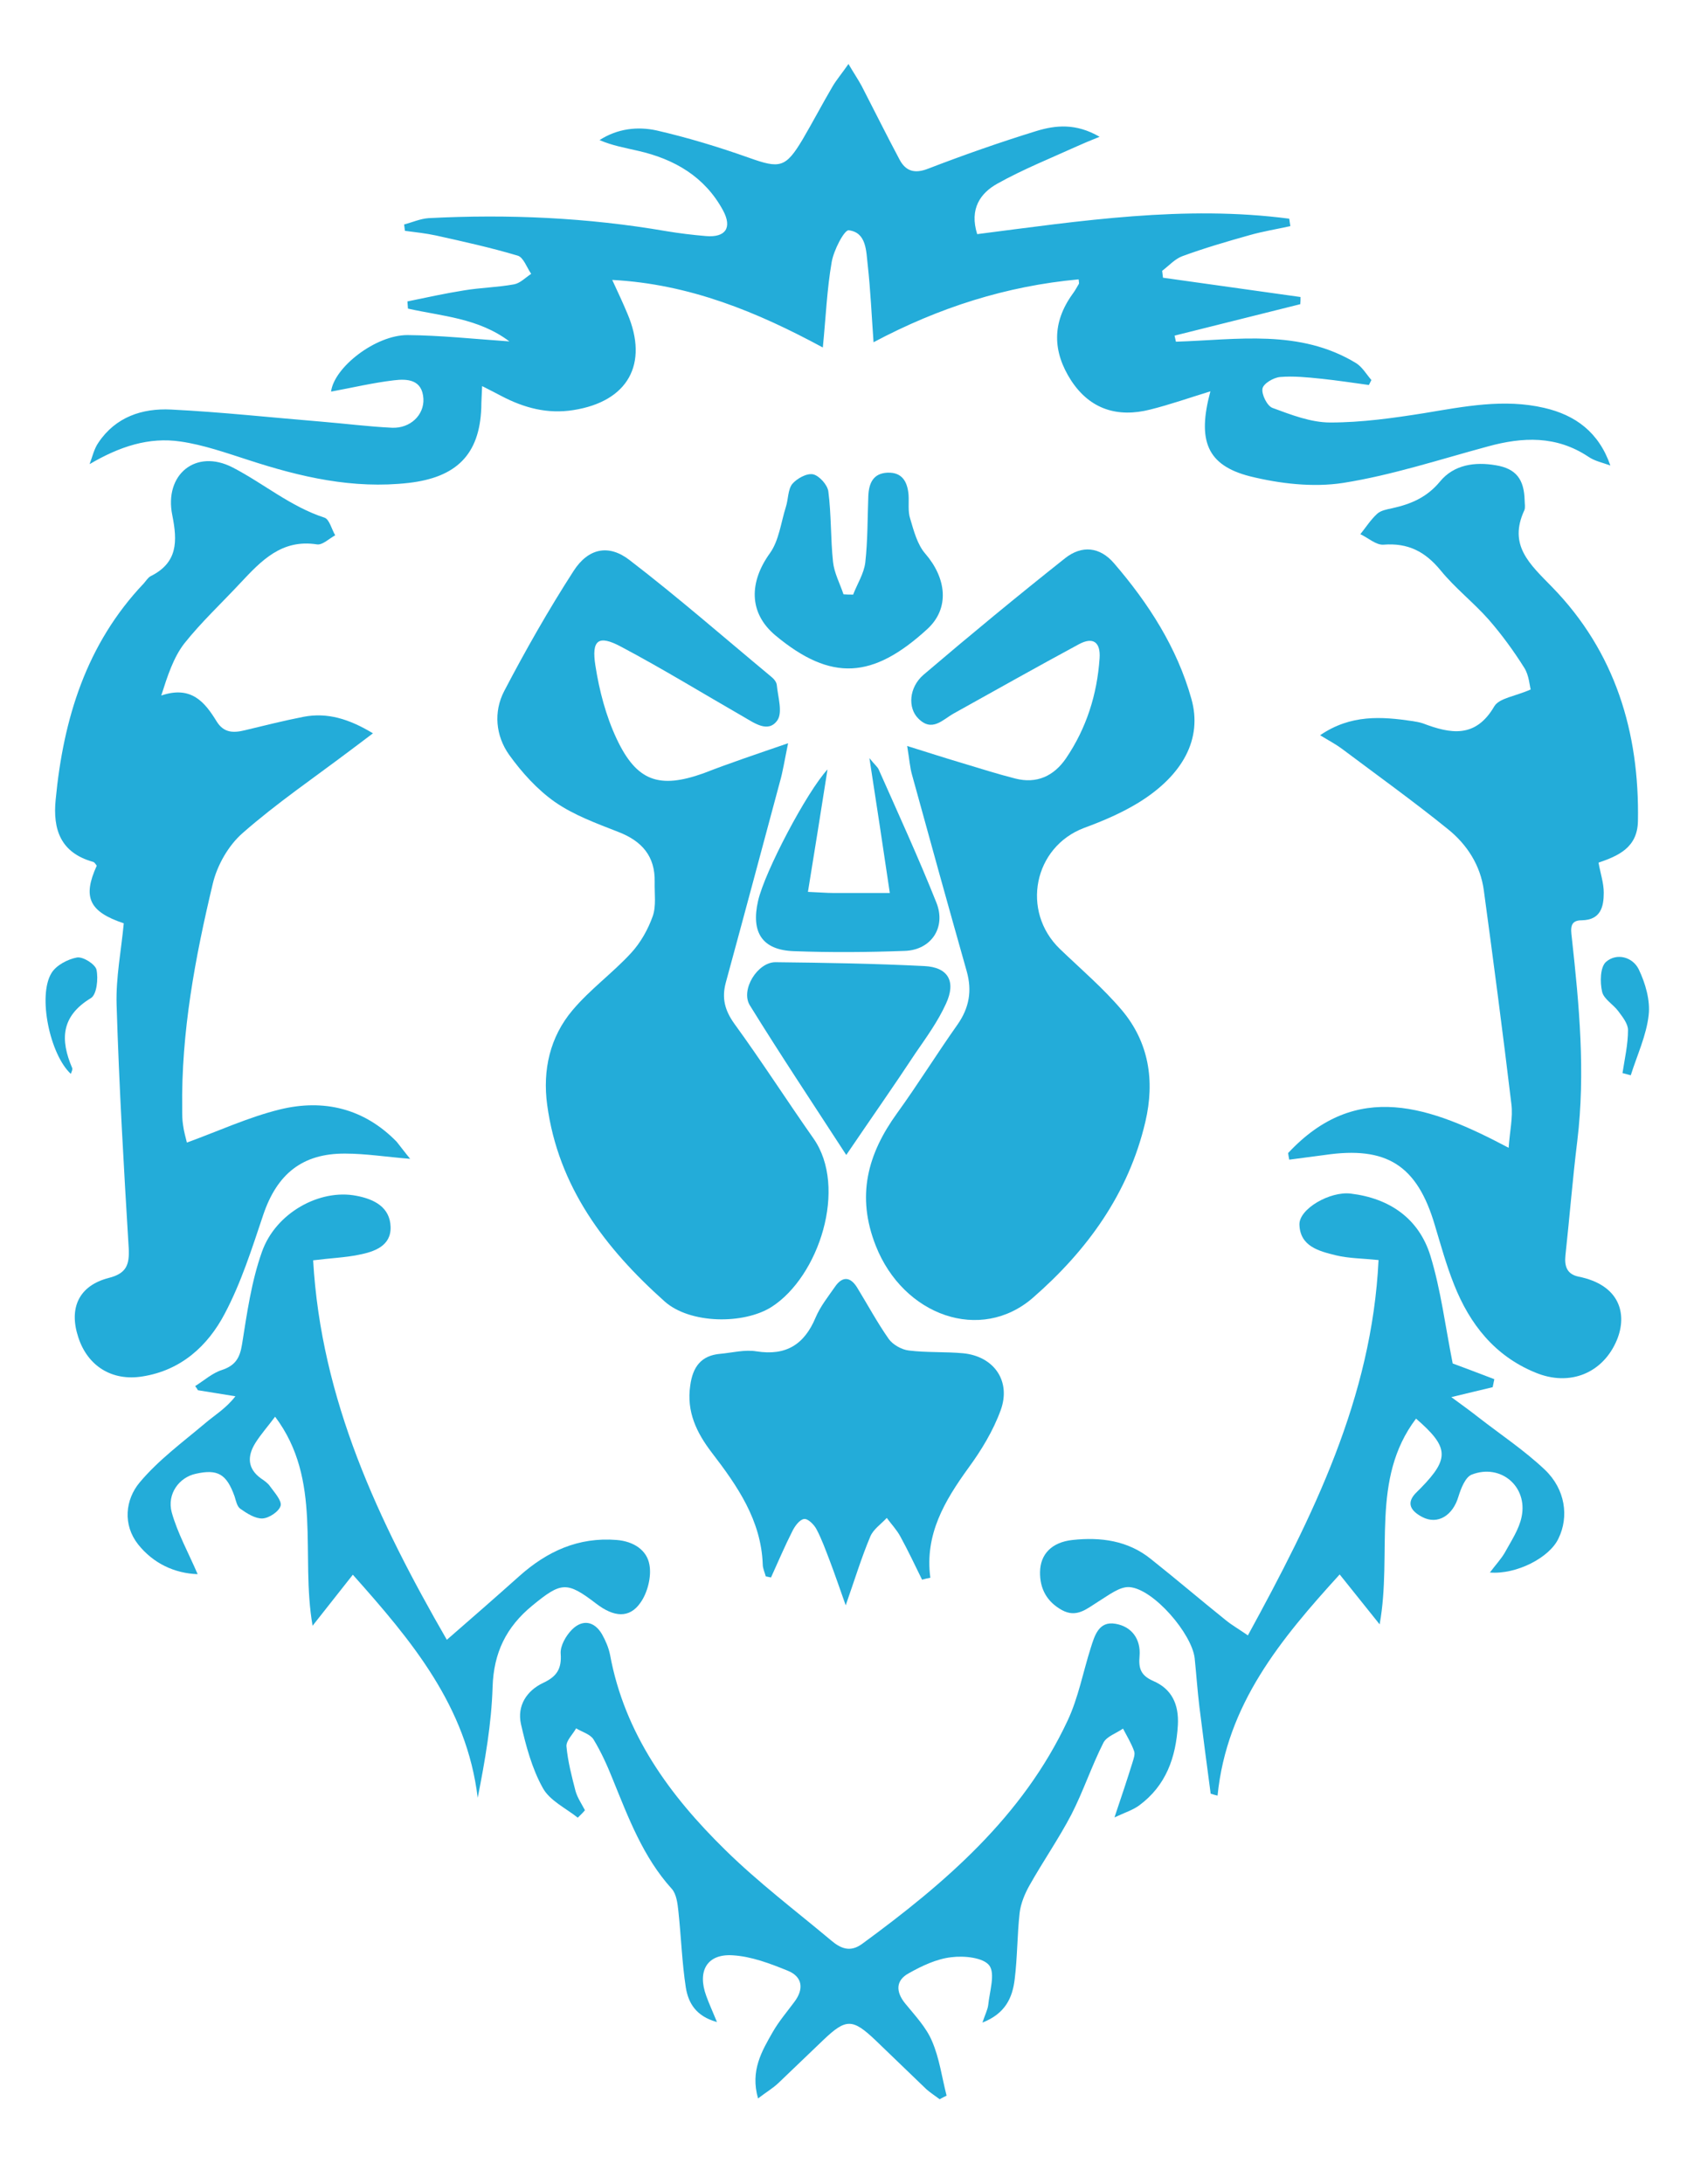 <?xml version="1.0" encoding="utf-8" standalone="no"?>
<!DOCTYPE svg PUBLIC "-//W3C//DTD SVG 1.1//EN" "http://www.w3.org/Graphics/SVG/1.1/DTD/svg11.dtd">
<svg version="1.1" xmlns="http://www.w3.org/2000/svg" xmlns:xlink="http://www.w3.org/1999/xlink" width="100%" height="100%"
	 viewBox="0 0 612 792" style="fill-rule:evenodd;clip-rule:evenodd;stroke-linejoin:round;stroke-miterlimit:1.414;" xml:space="preserve">
<g>
	<g>
		<path d="M439.1,141.9c-7.5,2.3-14.6,4.8-21.8,6.6c-11.8,3-21.8,0-28.7-10.5c-6.8-10.5-7-21,0.5-31.4c0.9-1.2,1.6-2.5,2.3-3.7
			c0.1-0.2,0-0.5-0.1-1.6c-26.2,2.4-50.7,10.2-74.4,22.8c-0.7-9.7-1.1-18.9-2.1-27.9c-0.6-5.1-0.4-11.9-6.9-12.7
			c-1.6-0.2-5.5,7.3-6.2,11.6c-1.7,9.8-2.1,19.8-3.2,30.9c-23.7-12.8-48.2-23-76.4-24.5c2.2,4.7,3.9,8.4,5.5,12.2
			c7.8,18.3,0.2,31.9-19.6,35c-9.4,1.5-17.9-0.8-26.1-5.1c-2.1-1.1-4.2-2.2-7-3.6c-0.1,3.1-0.3,5.4-0.3,7.8
			c-0.6,17.1-9.1,25.3-26.3,27.3c-20.2,2.3-39.2-2.1-58.2-8.3c-8.1-2.6-16.3-5.5-24.6-6.7c-11.5-1.7-22.1,1.8-33,8.2
			c1-2.6,1.6-5.5,3.2-7.8C42,151.1,51.7,148,62,148.5c18.2,0.9,36.4,2.9,54.7,4.4c8.5,0.7,17,1.8,25.5,2.2
			c6.6,0.3,11.7-4.6,11.4-10.5c-0.4-7-5.8-7.3-10.7-6.7c-7.6,0.9-15.2,2.7-22.8,4.1c1.1-8.8,16.1-20.5,27.7-20.5
			c12,0.1,24,1.4,37,2.3c-11.3-8.5-24.4-9.1-36.8-11.9c-0.1-0.9-0.1-1.7-0.2-2.6c6.8-1.4,13.6-2.9,20.5-4c6-1,12.2-1.1,18.2-2.2
			c2.2-0.4,4.2-2.5,6.2-3.8c-1.6-2.3-2.8-6-4.9-6.6c-9.7-2.9-19.7-5.1-29.6-7.3c-3.7-0.8-7.5-1.2-11.3-1.7c-0.1-0.8-0.2-1.5-0.3-2.3
			c3-0.8,5.9-2.1,8.9-2.3c28.9-1.5,57.6-0.2,86.1,4.7c4.8,0.8,9.7,1.4,14.5,1.8c7.1,0.6,9.6-3,6.2-9.3
			c-6.6-12.2-17.6-18.6-30.8-21.6c-4.7-1.1-9.4-1.9-14-3.9c6.5-4.2,13.8-5,20.7-3.5c11.3,2.6,22.5,6,33.5,9.9
			c11.2,4,13.3,3.7,19.5-6.7c3.7-6.3,7.1-12.8,10.8-19.1c1.4-2.4,3.3-4.6,5.8-8.2c2,3.4,3.5,5.6,4.8,8c4.6,8.9,9,17.8,13.7,26.6
			c2.2,4.2,5.4,5.3,10.3,3.4c13-5,26.1-9.6,39.4-13.7c6.9-2.1,14.3-2.9,22.9,2.1c-3.7,1.5-5.9,2.4-8.1,3.4
			c-9.7,4.4-19.7,8.4-29,13.6c-6.1,3.4-10.2,9.1-7.3,18.3c37.5-4.8,75.2-10.6,113.2-5.6c0.1,0.9,0.3,1.8,0.4,2.7
			c-5,1.1-10,1.9-14.9,3.3c-8.2,2.3-16.4,4.7-24.3,7.6c-2.7,1-4.9,3.5-7.3,5.3c0.1,0.8,0.2,1.7,0.3,2.5c16.6,2.3,33.3,4.7,49.9,7
			c0,0.9,0,1.8-0.1,2.6c-15.2,3.8-30.4,7.6-45.6,11.4c0.2,0.7,0.3,1.5,0.5,2.2c22.2-0.7,44.9-4.7,65.4,7.8c2.2,1.4,3.7,4,5.5,6.1
			c-0.3,0.6-0.6,1.2-0.9,1.8c-5.9-0.8-11.7-1.7-17.6-2.3c-4.8-0.5-9.8-1-14.6-0.6c-2.4,0.2-6.1,2.4-6.4,4.2c-0.4,2.1,1.7,6.3,3.6,7
			c6.8,2.5,13.9,5.3,21,5.3c11.4,0,22.8-1.6,34.1-3.4c14.5-2.4,28.9-5.3,43.5-1.9c11.3,2.6,19.8,8.8,24,20.9c-2.7-1-5.7-1.6-8-3.2
			c-11.6-7.7-23.8-7.2-36.5-3.7c-17.4,4.7-34.7,10.4-52.4,13.2c-10.9,1.7-23,0.3-33.9-2.4C437.8,168.7,434.3,159.7,439.1,141.9z" style="fill:#23acd9;"/>
		<path d="M329.1,270.5c8,2.5,14.2,4.5,20.3,6.3c6.3,1.9,12.6,3.9,18.9,5.5c7.8,2,14-0.9,18.4-7.3c7.4-10.9,11.3-23.1,12.2-36.3
			c0.4-5.8-2.3-7.9-7.5-5.1c-15.2,8.2-30.3,16.7-45.4,25.1c-4.1,2.3-7.9,6.9-12.9,1.8c-3.8-3.8-3.4-11.2,1.9-15.8
			c16.9-14.4,34-28.5,51.4-42.3c6.1-4.8,12.6-4.1,17.7,1.8c12.5,14.5,22.9,30.6,28.1,49.2c4.1,14.5-3.1,27.7-19.1,37.6
			c-6.2,3.8-13,6.7-19.8,9.2c-18.3,6.9-23,30.2-8.8,43.9c7.6,7.3,15.6,14.1,22.4,22.1c9.9,11.7,12.1,25.7,8.6,40.6
			c-6.1,26-21.1,46.6-40.7,63.7c-19,16.6-47.1,6.6-57.1-18.8c-7.1-18-3-33.2,7.7-48c7.6-10.5,14.4-21.5,21.9-32.1
			c4.3-6.1,5.4-12.3,3.4-19.4c-6.7-23.7-13.3-47.4-19.8-71.1C330.1,278.4,329.9,275.3,329.1,270.5z" style="fill:#23acd9;"/>
		<path d="M285.9,269.5c-1.3,6.3-1.9,10.3-3,14.1c-6.5,24.2-13,48.5-19.6,72.7c-1.5,5.6-0.4,10,3.1,14.9c9.9,13.6,19,27.8,28.7,41.6
			c12.5,17.8,2,50.1-15.2,61.1c-10.1,6.4-29.6,6.2-38.8-2c-21.5-19.2-38.6-41.5-42.6-71.3c-1.7-12.6,1-24.6,9.2-34.3
			c6.4-7.6,14.6-13.5,21.3-20.8c3.4-3.7,6.1-8.5,7.8-13.3c1.3-3.7,0.6-8.2,0.7-12.4c0.2-9.3-4.6-14.8-13.1-18.1
			c-7.9-3.1-16.2-6.1-23.1-10.9c-6.4-4.5-12-10.7-16.6-17.1c-4.9-6.9-5.7-15.6-1.8-23.1c7.8-14.9,16.1-29.5,25.2-43.6
			c5.3-8.2,12.7-9.8,20.3-3.9c17.6,13.5,34.3,28.1,51.4,42.3c0.9,0.7,1.9,1.9,2,3c0.4,4.3,2.2,9.9,0.2,12.8c-3.3,4.7-8.3,1-12.3-1.3
			c-14.8-8.5-29.3-17.4-44.4-25.4c-8.2-4.4-10.8-2.5-9.3,6.9c1.4,9,3.8,18.2,7.7,26.5c7.3,15.5,15.5,18.2,31.5,12.5
			C264.7,276.7,274.3,273.5,285.9,269.5z" style="fill:#23acd9;"/>
		<path d="M467.3,418.1c24.9-26.7,51.7-16.9,80-1.9c0.4-6,1.6-11,1-15.8c-3.1-25.9-6.5-51.7-10-77.5c-1.2-9.1-6.1-16.7-13.1-22.3
			c-12.5-10.1-25.6-19.5-38.4-29.1c-2.3-1.7-4.8-3-7.9-4.9c11.1-7.6,22.3-6.8,33.7-5.1c1.2,0.2,2.4,0.4,3.6,0.8
			c10,3.8,19.1,5.5,25.9-6.2c1.8-3,7.6-3.6,13.2-6.1c-0.4-1.3-0.6-5.1-2.3-7.8c-3.9-6.2-8.2-12.1-13-17.6
			c-5.5-6.2-12.2-11.4-17.4-17.8c-5.6-6.8-11.8-10-20.7-9.3c-2.7,0.2-5.6-2.5-8.4-3.8c2-2.5,3.8-5.3,6.1-7.4c1.3-1.2,3.5-1.6,5.4-2
			c6.8-1.5,12.6-3.9,17.4-9.7c5-6.1,12.6-7.2,20.2-5.9c7.4,1.2,10.3,5.1,10.5,12.7c0,1.2,0.3,2.6-0.1,3.6
			c-5.9,12.7,1.9,19.5,10.1,27.9c22.8,23.4,31.7,52.6,31.1,84.9c-0.2,9.5-7,12.5-14.3,15c0.7,3.9,1.9,7.4,1.9,10.9
			c0,5.1-1.1,9.9-8,10c-4.3,0-4,2.9-3.6,6.2c2.7,24.5,5,49.1,2,73.8c-1.7,13.8-2.8,27.7-4.3,41.5c-0.4,3.9,0.5,6.8,4.7,7.7
			c15.1,3,17.8,13.6,14,22.9c-5,12.1-17.1,17.1-29.6,11.9c-14.7-6-23.8-17.5-29.5-31.9c-2.8-7-4.8-14.3-7-21.6
			c-6.4-21.7-17.5-28.7-39.9-25.4c-4.3,0.6-8.6,1.1-12.9,1.7C467.5,419.6,467.4,418.8,467.3,418.1z" style="fill:#23acd9;"/>
		<path d="M148.8,420.2c-8.7-0.7-16.2-1.9-23.6-1.9c-15.5-0.1-24.7,7.4-29.7,22.2c-4.1,12.2-8,24.6-14,35.9
			c-6.1,11.6-15.8,20.5-29.8,22.7c-11,1.8-19.9-3.7-23.3-14.2c-3.5-10.6,0.2-18.7,11-21.5c6.4-1.6,7.6-4.7,7.3-10.7
			c-1.8-29.5-3.5-58.9-4.4-88.4c-0.3-9.8,1.7-19.8,2.6-29.5c-12.6-4.2-15-9.5-9.8-20.9c-0.4-0.5-0.8-1.3-1.4-1.4
			c-11.7-3.3-14.6-11.7-13.5-22.6c2.8-29.3,11.1-56.4,32-78.4c0.8-0.9,1.5-2.1,2.5-2.6c9.8-4.9,9.7-12.6,7.8-22.1
			c-3-14.7,8.5-24.2,21.9-17.3c11.2,5.8,21,14.2,33.3,18.2c1.8,0.6,2.6,4.2,3.9,6.4c-2.2,1.2-4.6,3.6-6.6,3.3
			c-12.8-2-20.2,5.9-27.8,14c-6.8,7.3-14.2,14.2-20.4,22c-3.9,5.1-6,11.6-8.3,18.8c10.9-3.7,15.8,2.4,20.1,9.4
			c2.6,4.2,6.1,4.2,10.2,3.2c7.1-1.7,14.2-3.5,21.4-4.9c8.5-1.6,16.3,0.7,25.1,6c-3.4,2.6-6,4.5-8.5,6.4c-13,9.8-26.5,19-38.7,29.7
			c-5.2,4.5-9.3,11.7-10.9,18.4c-6.4,26.8-11.5,53.9-11.1,81.7c0,2,0,3.9,0.3,5.8c0.3,2.4,1,4.7,1.4,6.4c11.3-4.1,22.3-9.2,33.7-12
			c15.9-3.9,30.6-0.4,42.4,11.7C145.5,416,146.9,417.9,148.8,420.2z" style="fill:#23acd9;"/>
		<path d="M209.6,659.1c-4.4-3.5-10.2-6.2-12.7-10.8c-3.9-7-6.1-15.2-7.9-23.1c-1.5-6.7,2.1-12.2,8.1-15c4.9-2.3,6.7-5.1,6.3-10.6
			c-0.2-2.8,1.9-6.5,4.1-8.7c3.8-3.8,8.1-3.1,10.9,1.7c1.3,2.3,2.4,4.9,2.9,7.4c5.3,28.7,21.6,51,41.8,70.8
			c12,11.8,25.5,22,38.4,32.8c3.3,2.8,6.8,4.5,11.2,1.3c30.2-22.1,58.3-46.2,74.6-81c3.9-8.3,5.6-17.6,8.4-26.4
			c1.4-4.4,2.9-9.8,9-8.7c5.9,1,9.2,5.6,8.7,11.7c-0.4,4.4,0.4,7,4.9,9c6.8,2.9,9.4,8.5,9,16c-0.7,11.8-4.3,22-14.1,29.2
			c-2.2,1.6-5,2.5-8.9,4.3c2.6-7.7,4.6-13.7,6.5-19.8c0.4-1.4,1.1-3.1,0.6-4.3c-1-2.8-2.6-5.4-4-8.1c-2.4,1.7-5.9,2.8-7.1,5.1
			c-4.3,8.5-7.3,17.6-11.6,26c-4.6,8.8-10.3,17-15.2,25.7c-1.7,3-3.2,6.6-3.6,10c-0.9,8-0.8,16.1-1.8,24.1
			c-0.8,6.6-3.3,12.4-11.7,15.7c1-3,1.9-4.7,2.1-6.4c0.5-4.9,2.6-11.3,0.4-14.3c-2.2-2.9-9.2-3.6-13.8-3c-5.3,0.6-10.6,3.1-15.4,5.8
			c-4.8,2.6-4.8,6.7-1.3,11c3.5,4.3,7.6,8.6,9.7,13.6c2.7,6.2,3.6,13.2,5.3,19.8c-0.8,0.4-1.7,0.8-2.5,1.3c-1.6-1.2-3.3-2.3-4.8-3.6
			c-6.2-5.9-12.3-11.9-18.5-17.8c-8.3-7.9-10.7-7.9-18.8-0.2c-5.5,5.2-10.9,10.5-16.4,15.7c-2,1.9-4.4,3.3-7.4,5.6
			c-2.9-10.1,1.4-17.2,5.4-24.2c2.2-3.8,5.1-7.2,7.7-10.7c3.6-4.7,3.1-9.2-2.3-11.4c-6.4-2.6-13.2-5.2-20-5.6
			c-9.3-0.6-12.9,5.7-9.6,14.7c1,2.8,2.3,5.6,3.9,9.5c-7.7-2.1-10.4-7-11.3-12.5c-1.4-9.1-1.7-18.4-2.7-27.7
			c-0.3-2.8-0.7-6.2-2.4-8.1c-10.4-11.5-15.7-25.7-21.4-39.7c-2-5-4.2-9.9-7-14.5c-1.2-1.9-4.2-2.7-6.3-4c-1.2,2.2-3.7,4.5-3.5,6.6
			c0.5,5.4,1.9,10.8,3.3,16.2c0.7,2.4,2.2,4.6,3.4,6.9C211.3,657.5,210.4,658.3,209.6,659.1z" style="fill:#23acd9;"/>
		<path d="M540.5,570.2c2-2.7,4-4.8,5.4-7.2c2.3-4.2,5.2-8.5,6.1-13c2.3-11-7.6-19.4-18.1-15.3c-2.3,0.9-3.9,5-4.8,7.9
			c-2,6.9-7.5,10.4-13.1,7.5c-4-2.1-6.3-5-2-9.1c0.5-0.5,1-1,1.6-1.6c10.3-10.6,10-14.7-1.9-25c-16.7,22.1-8.5,48.5-13.2,74.6
			c-5.1-6.4-9.4-11.7-14.5-18.1c-21.4,23.5-41,47.1-44.3,80.2c-0.8-0.2-1.6-0.4-2.5-0.7c-1.4-10.5-2.8-21.1-4.1-31.6
			c-0.7-5.8-1.1-11.7-1.7-17.5c-1-8.9-14.9-25.1-23.6-25.8c-3.6-0.3-7.7,3-11.3,5.2c-4.2,2.6-7.9,6.1-13.3,3.1
			c-5.4-3-8-7.7-7.9-13.8c0.1-6.5,4.3-10.8,11.8-11.6c10.2-1.1,20.1,0.2,28.4,6.9c9.2,7.3,18.1,14.9,27.2,22.2
			c2.2,1.8,4.7,3.2,8,5.5c23.6-43.2,45-86.1,47.4-136.1c-5.9-0.6-10.8-0.6-15.4-1.7c-6.1-1.5-13.1-3.2-13.3-11.2
			c-0.1-5.7,11.1-12.1,18.6-11.2c14.1,1.7,24.7,9,28.9,22.5c3.8,12.4,5.4,25.5,8.1,39.1c4.1,1.5,9.6,3.6,15.1,5.7
			c-0.2,1-0.4,1.9-0.6,2.9c-4.5,1.1-8.9,2.1-15,3.6c4.1,3,7,5.1,9.8,7.3c8.1,6.3,16.7,12,24.1,19c7.5,7.1,8.8,17.1,5,24.9
			C562.2,564.8,550.1,571,540.5,570.2z" style="fill:#23acd9;"/>
		<path d="M113.6,457c2.9,50.6,23.6,94.4,48.5,137.6c9.2-8,17.8-15.5,26.3-23.1c10.1-9,21.4-14.2,35.3-13.1c6.2,0.5,11,3.7,11.9,9
			c0.8,4.3-0.7,10.2-3.3,13.8c-4,5.7-9.6,5.2-16,0.3c-10.7-8.2-12.7-7.9-23.2,0.7c-9.5,7.8-14,17.1-14.4,29.5
			c-0.4,13.3-2.7,26.5-5.4,40.2c-4-33.2-23.9-56.9-45.3-80.9c-5.1,6.5-9.4,11.9-14.6,18.5c-4.5-25.8,3.7-52.8-13.6-75.8
			c-2.6,3.5-5.2,6.4-7.2,9.6c-2.9,4.7-2.9,9.2,2.1,12.8c1.2,0.8,2.5,1.7,3.3,2.9c1.6,2.2,4.3,5.2,3.8,7c-0.6,2.1-4.2,4.5-6.6,4.6
			c-2.6,0.1-5.6-1.8-8-3.5c-1.2-0.8-1.6-2.9-2.1-4.5c-2.9-8.1-6.1-10-14.1-8.2c-6,1.3-10.5,7.3-8.7,14c2.1,7.5,6,14.5,9.4,22.4
			c-8.4-0.3-16.1-3.9-21.6-10.8c-5.6-7.1-4.7-16.2,0.6-22.5c6.8-8.1,15.5-14.5,23.7-21.4c3.5-3,7.5-5.3,11-9.8
			c-4.5-0.7-9.1-1.5-13.6-2.2c-0.3-0.5-0.6-1-1-1.5c3.2-2,6.2-4.7,9.6-5.8c4.9-1.6,6.6-4.3,7.4-9.3c1.8-11.3,3.4-22.8,7.2-33.5
			c5-14.3,21.1-23,34.3-20.4c6.4,1.2,12.2,4.1,12.4,11.3c0.2,6.9-5.9,9-11.6,10.1C125.3,456,119.9,456.2,113.6,457z" style="fill:#23acd9;"/>
		<path d="M334.5,572.8c-2.6-5.3-5.1-10.6-7.9-15.7c-1.3-2.4-3.3-4.5-4.9-6.7c-2,2.2-4.9,4.1-6,6.8c-3.2,7.6-5.6,15.5-8.9,24.9
			c-2.2-6.2-3.9-11.2-5.8-16.2c-1.5-3.9-2.9-7.8-4.8-11.4c-0.9-1.7-3.1-3.9-4.5-3.7c-1.6,0.2-3.3,2.5-4.2,4.3
			c-2.8,5.5-5.2,11.2-7.8,16.9c-0.6-0.1-1.3-0.3-1.9-0.4c-0.4-1.5-1.1-2.9-1.1-4.4c-0.6-16-9.2-28.4-18.5-40.5
			c-5.5-7.2-9.2-14.8-7.8-24.3c0.9-6.7,3.9-10.9,10.9-11.5c4.4-0.4,8.9-1.6,13.1-0.9c10.8,1.7,17.4-2.5,21.5-12.3
			c1.7-4,4.5-7.5,7-11.1c2.6-3.8,5.5-3.8,8,0.2c3.8,6.2,7.3,12.7,11.5,18.7c1.5,2.1,4.7,3.9,7.3,4.2c6.5,0.8,13.2,0.4,19.7,1
			c11.2,1.1,17.5,10.1,13.6,20.7c-2.7,7.4-7,14.5-11.7,20.9c-8.6,11.9-15.9,24.1-13.8,39.8C336.5,572.3,335.5,572.5,334.5,572.8z" style="fill:#23acd9;"/>
		<path d="M309.5,215.6c1.5-3.9,3.9-7.6,4.4-11.6c0.9-8,0.8-16.1,1.1-24.1c0.2-4.6,1.7-8.3,7-8.5c5.3-0.2,7.2,3.3,7.6,8
			c0.2,2.9-0.3,6,0.6,8.7c1.3,4.4,2.6,9.4,5.5,12.7c7.6,8.8,9,19.8,0.6,27.4c-19.6,17.9-34.7,19.1-55,2.2c-9.8-8.2-9.5-19.4-2-29.8
			c3.3-4.6,4-11.1,5.8-16.8c0.9-2.8,0.7-6.2,2.3-8.3c1.7-2,5.3-4,7.6-3.5c2.2,0.5,5.2,3.8,5.5,6.2c1.1,8.4,0.8,17.1,1.7,25.5
			c0.4,4,2.5,7.9,3.8,11.8C307.2,215.6,308.3,215.6,309.5,215.6z" style="fill:#23acd9;"/>
		<path d="M307,418.8c-12.4-19.1-24-36.5-35-54.3c-3.4-5.6,2.8-15.6,9.3-15.6c18,0.2,36.1,0.5,54,1.4c8.7,0.4,11.6,5.6,7.9,13.6
			c-2.9,6.4-7.1,12.2-11.1,18C324.4,393.6,316.3,405.1,307,418.8z" style="fill:#23acd9;"/>
		<path d="M293.1,323.4c4.7,0.2,6.9,0.4,9,0.4c6.3,0,12.6,0,20.7,0c-2.4-16.2-4.7-31.5-7.4-48.9c2,2.5,3,3.2,3.4,4.2
			c7.1,16,14.4,31.9,20.9,48.2c3.6,9-1.9,17.2-11.5,17.5c-13.4,0.5-26.8,0.6-40.2,0.1c-11.5-0.4-15.6-6.8-13-18.2
			c2.4-10.6,17.7-39.6,25.2-47.7C297.9,293.7,295.6,308,293.1,323.4z" style="fill:#23acd9;"/>
		<path d="M588.6,389.1c0.8-5.2,2-10.4,2-15.6c0-2.3-2-4.8-3.5-6.8c-1.8-2.5-5.3-4.4-5.9-7.1c-0.8-3.5-0.7-8.9,1.4-10.8
			c3.9-3.4,9.7-1.8,11.9,2.7c2.4,5,4.2,11.2,3.6,16.5c-0.8,7.4-4.2,14.6-6.5,21.9C590.6,389.6,589.6,389.4,588.6,389.1z" style="fill:#23acd9;"/>
		<path d="M25.7,389.4c-7.6-7-12.1-28.4-7-36.6c1.7-2.8,5.9-5,9.2-5.6c2.2-0.4,6.6,2.4,7.1,4.4c0.7,3.3,0.1,9-2,10.3
			c-10.9,6.6-11.2,15.1-6.8,25.4C26.4,387.9,25.9,388.7,25.7,389.4z" style="fill:#23acd9;"/>
	</g>
</g>
</svg>
